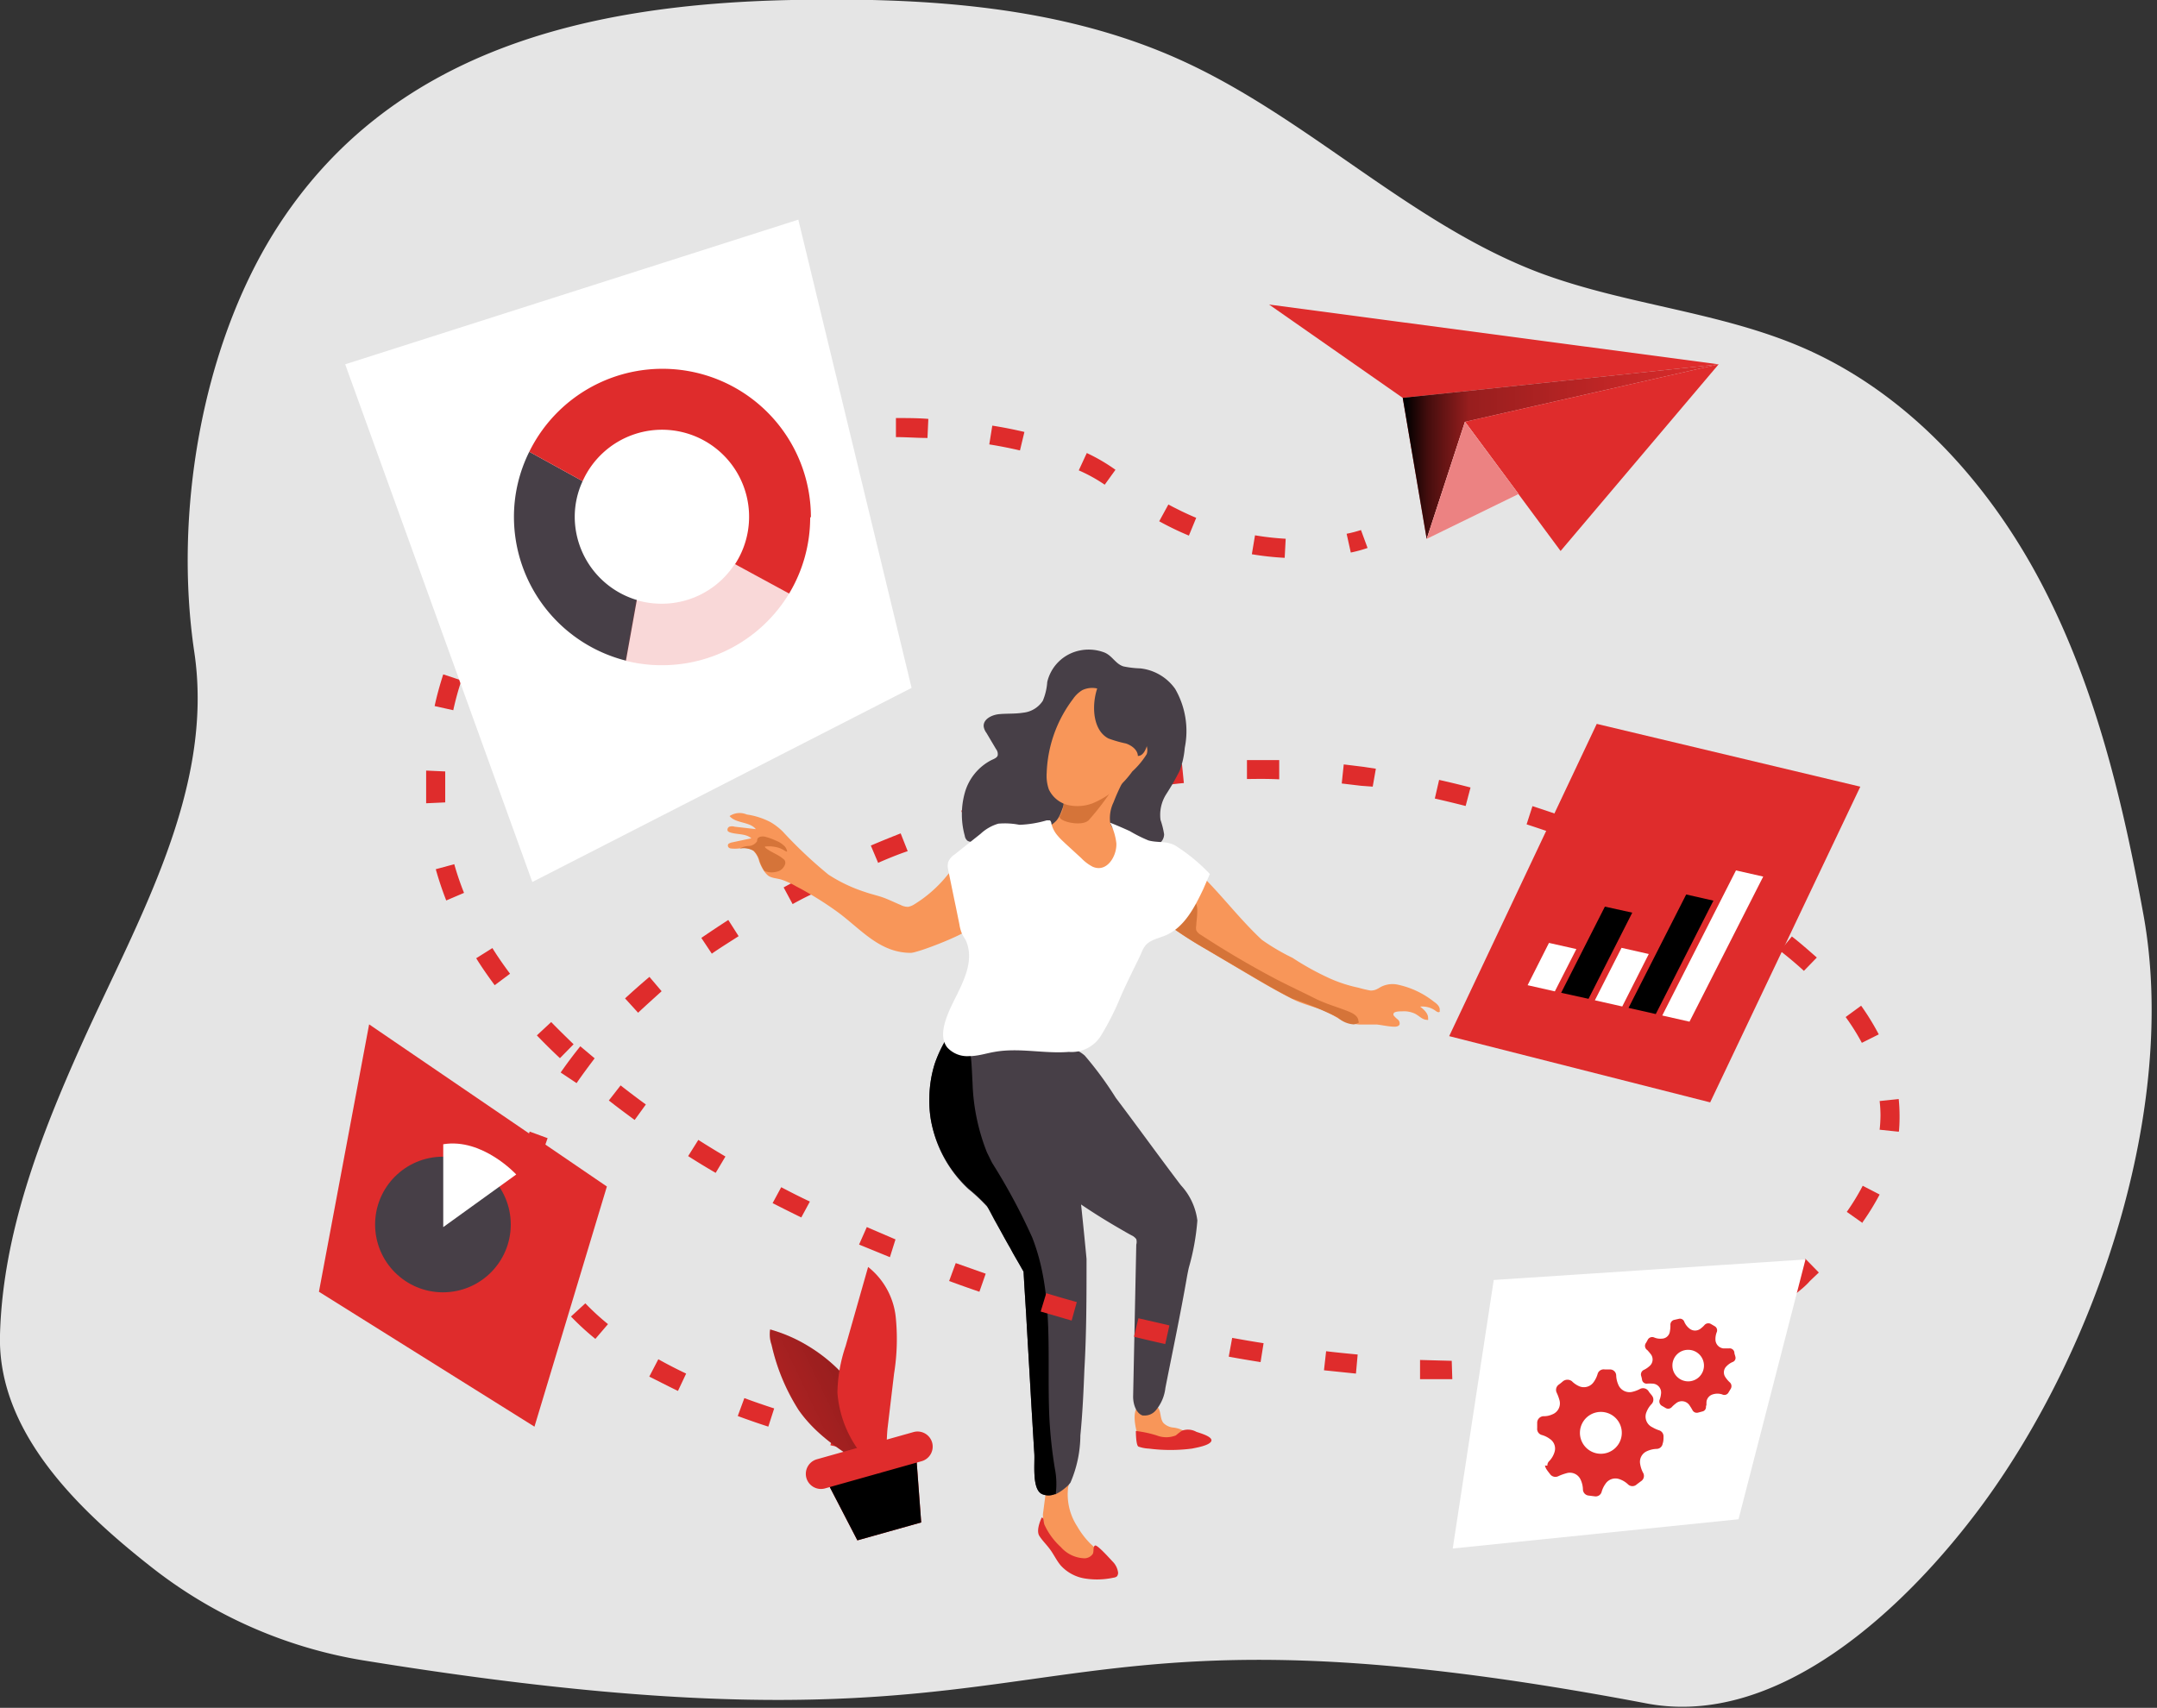 <svg xmlns="http://www.w3.org/2000/svg" width="346" height="274"><rect width="100%" height="100%" fill="#333333" stroke="none"/><defs><linearGradient id="a" x1="225.01" x2="275.68" y1="72.46" y2="72.46" gradientUnits="userSpaceOnUse"><stop offset=".01"/><stop offset=".08" stop-opacity=".69"/><stop offset=".21" stop-opacity=".32"/><stop offset="1" stop-opacity="0"/></linearGradient><linearGradient id="b" x1="-5499.43" x2="-2564.73" y1="6620.62" y2="16633.49" gradientUnits="userSpaceOnUse"><stop offset=".01"/><stop offset=".08" stop-opacity=".69"/><stop offset=".21" stop-opacity=".32"/><stop offset="1" stop-opacity="0"/></linearGradient><linearGradient id="c" x1="-2376.49" x2="-877.77" y1="63.36" y2="843.3" gradientUnits="userSpaceOnUse"><stop offset=".01"/><stop offset=".08" stop-opacity=".69"/><stop offset=".21" stop-opacity=".32"/><stop offset="1" stop-opacity="0"/></linearGradient><linearGradient id="d" x1="-2823.79" x2="-2246.71" y1="5329.01" y2="4936.5" gradientUnits="userSpaceOnUse"><stop offset=".01"/><stop offset=".08" stop-opacity=".69"/><stop offset=".21" stop-opacity=".32"/><stop offset="1" stop-opacity="0"/></linearGradient><linearGradient id="e" x1="-5093.79" x2="-5183.39" y1="566.81" y2="1245.26" gradientUnits="userSpaceOnUse"><stop offset=".01"/><stop offset=".08" stop-opacity=".69"/><stop offset=".21" stop-opacity=".32"/><stop offset="1" stop-opacity="0"/></linearGradient><linearGradient id="f" x1="-6413.85" x2="-6554.01" y1="746.56" y2="1620.92" gradientUnits="userSpaceOnUse"><stop offset=".01"/><stop offset=".08" stop-opacity=".69"/><stop offset=".21" stop-opacity=".32"/><stop offset="1" stop-opacity="0"/></linearGradient><linearGradient id="g" x1="7354.91" x2="7556.6" y1="15.47" y2="242.26" gradientUnits="userSpaceOnUse"><stop offset=".01"/><stop offset=".08" stop-opacity=".69"/><stop offset=".21" stop-opacity=".32"/><stop offset="1" stop-opacity="0"/></linearGradient><linearGradient id="h" x1="145.82" x2="106.31" y1="218.23" y2="237.21" gradientUnits="userSpaceOnUse"><stop offset=".01"/><stop offset=".13" stop-opacity=".69"/><stop offset=".25" stop-opacity=".32"/><stop offset="1" stop-opacity="0"/></linearGradient><linearGradient id="i" x1="-7072.76" x2="-6701.5" y1="29337.06" y2="28745.28" gradientUnits="userSpaceOnUse"><stop offset=".01"/><stop offset=".13" stop-opacity=".69"/><stop offset=".25" stop-opacity=".32"/><stop offset="1" stop-opacity="0"/></linearGradient></defs><path fill="#e5e5e5" d="M58.263 266.391a74.421 74.421 0 01-34.25-15.181C12.328 242.009-.392 229.611-.001 214.222c.414-16.308 6.51-32.018 13.11-46.717 8.926-19.85 21.347-40.782 18.058-62.887-3.29-22.105 1.127-48.557 12.766-67.281C62.334 7.848 94.537.695 126.74.005c21.277-.437 43.175.828 62.565 9.592 20.38 9.2 36.804 26.222 57.505 34.112 13.802 5.198 28.891 6.233 42.393 12.076 16.999 7.383 30.11 22.012 38.597 38.482 8.488 16.469 12.813 34.756 16.102 52.905 5.382 30.684-7.407 69.006-25.831 94.124-12.283 16.699-32.847 36.044-53.986 31.996-107.627-20.426-86.948 12.398-205.822-6.901z"/><path fill="#df2c2c" d="M203.57 48.86l72.111 9.592-50.673 5.382z"/><path fill="#df2c2c" d="M225.01 63.832l3.841 22.634 6.142-18.792 40.69-9.224z"/><path fill="url(#a)" d="M225.01 63.832l3.841 22.634 6.142-18.792 40.69-9.224z"/><path fill="#df2c2c" d="M250.332 88.399L234.99 67.674l40.69-9.224z"/><path fill="#fff" d="M228.85 86.463l14.744-7.2-8.602-11.593z"/><path fill="#df2c2c" d="M228.85 86.463l14.744-7.2-8.602-11.593z" opacity=".59"/><path fill="#df2c2c" d="M216.677 88.651l-.667-3.013a19.873 19.873 0 002.3-.598l1.058 2.875c-.88.304-1.779.55-2.69.736zm-93.434 140.238a121.764 121.764 0 01-4.9-1.702l1.058-2.875a116.1 116.1 0 004.785 1.656zm-14.492-5.727c-1.61-.782-3.174-1.587-4.6-2.301l1.45-2.783a73.27 73.27 0 004.462 2.3zm124.211-1.886h-5.175v-3.083l5.083.138zm10.351-.185l-.161-3.059c1.725 0 3.428-.207 5.061-.368l.253 3.059c-1.61.161-3.336.276-5.107.368zm-25.808-.713l-5.129-.529.345-3.059c1.702.207 3.381.368 5.06.529zm41.404-1.104l-.529-3.013a98.701 98.701 0 004.945-1.012l.69 2.99c-1.725.483-3.45.828-5.198 1.127zm15.112-4.048l-1.081-2.852a65.843 65.843 0 004.6-1.955l1.334 2.76a46.502 46.502 0 01-4.945 2.139zm-178.519-.414a42.398 42.398 0 01-3.91-3.588l2.3-2.117a39.477 39.477 0 003.635 3.336zm192.389-7.131l-1.886-2.438a27.335 27.335 0 002.3-1.978l1.311-1.288 2.14 2.185-1.427 1.357c-.713.828-1.656 1.564-2.53 2.254zm-202.418-5.244a26.609 26.609 0 01-1.84-5.061l2.99-.667a21.952 21.952 0 001.542 4.601zm57.276-.736l-4.946-2.024 1.242-2.807c1.541.667 3.106 1.334 4.6 1.979zm155.884-5.406l.082-.115.033.023zm-2.392-1.863a37.242 37.242 0 002.553-4.186l2.714 1.403a39.975 39.975 0 01-2.793 4.53zm-167.708.897a285.348 285.348 0 01-4.6-2.3l1.38-2.553c1.495.782 3.013 1.564 4.6 2.3zm-13.732-7.153a118.522 118.522 0 01-4.416-2.692l1.633-2.599c1.403.897 2.875 1.794 4.347 2.668zm-28.292-.897l-3.014-.576a34.103 34.103 0 011.472-5.152l2.876 1.058a31.122 31.122 0 00-1.288 4.555zm218.059-5.705l-3.06-.322c.088-.764.134-1.532.138-2.3a20.08 20.08 0 00-.138-2.3l3.06-.322c.092.894.138 1.792.138 2.691a27.17 27.17 0 01-.092 2.438zm-202.763-1.886c-1.403-1.035-2.806-2.07-4.14-3.128l1.886-2.416a143.188 143.188 0 004.048 3.06zm-11.87-7.614a71.515 71.515 0 013.152-4.209l2.3 1.932c-.989 1.311-2 2.668-2.898 3.979zm-.114-2.3a92.805 92.805 0 01-3.704-3.657l2.3-2.14c1.15 1.197 2.301 2.3 3.59 3.566zm208.835-2.461a35.17 35.17 0 00-2.599-4.14l2.484-1.818a40.29 40.29 0 012.829 4.6zm-198.392-7.13a119.128 119.128 0 013.91-3.451l1.955 2.3c-1.31 1.196-2.576 2.323-3.772 3.45zm-20.909-2.117c-1.058-1.426-2.07-2.875-2.967-4.324l2.599-1.633c.851 1.38 1.817 2.76 2.83 4.117zm210.008-2.3a61.054 61.054 0 00-3.818-3.22l1.886-2.3c1.426 1.103 2.76 2.3 4.003 3.38zm-176.862-5.29a201.073 201.073 0 014.324-2.876l1.656 2.6c-1.38.896-2.92 1.84-4.301 2.806zm164.74-3.704a99.047 99.047 0 00-4.37-2.553l1.495-2.692c1.541.852 3.059 1.749 4.485 2.623zm-150.088-1.702l-1.449-2.691c1.495-.829 3.06-1.634 4.6-2.3l1.38 2.76c-1.518.598-3.082 1.403-4.53 2.208zm-55.573-.598a53.449 53.449 0 01-1.679-5.015l2.967-.805a45.103 45.103 0 001.565 4.6zm192.251-4.808l-4.6-2.047 1.196-2.83c1.587.691 3.197 1.381 4.738 2.094zm-122.946-1.173l-1.196-2.829a173.651 173.651 0 014.785-1.955l1.127 2.852c-1.564.53-3.197 1.196-4.716 1.863zm108.823-4.6a235.3 235.3 0 00-4.831-1.633l.944-2.922a203.12 203.12 0 014.899 1.657zm-95.505-3.841c1.657-.53 3.313-1.059 4.969-1.542l.874 2.945c-1.541.552-3.266 1.058-4.876 1.518zm80.899-.737a194.074 194.074 0 00-4.946-1.196l.69-2.99c1.656.368 3.359.782 5.038 1.22zm-166.742-.437v-5.244l3.06.138v4.968zm101.508 0l-.69-2.806c1.679-.39 3.381-.759 5.06-1.104l.598 3.013c-1.656.207-3.335.575-4.968.943zm50.328-2.668l-1.886-.138-3.082-.368.322-3.06 3.197.392 1.955.299zm-35.331 0l-.414-3.036c1.725-.23 3.45-.414 5.153-.575l.299 3.036c-1.68.138-3.359.437-5.038.552zm15.159-4.255h5.175v3.082c-1.794-.092-3.496-.069-5.175-.046zM69.717 113.28c.368-1.725.851-3.427 1.38-5.083l2.921.966a45.702 45.702 0 00-1.31 4.784zm8.28-13.157l.003-.003.044.026zM75.4 98.606a52.133 52.133 0 012.898-4.417l2.484 1.818A44.417 44.417 0 0078 100.12zm130.674-9.109a45.533 45.533 0 01-5.267-.575l.506-3.036a44.91 44.91 0 004.922.552zM85.358 86.323c1.289-1.15 2.646-2.3 4.072-3.359l1.84 2.462c-1.334 1.035-2.645 2.093-3.841 3.197zm105.35-.391a47.454 47.454 0 01-4.762-2.3l1.472-2.692a49.527 49.527 0 004.463 2.14zm-92.422-8.58a286.263 286.263 0 014.6-2.3l1.242 2.806c-1.426.736-2.967 1.472-4.393 2.208zm78.92.414a25.108 25.108 0 00-4.164-2.3l1.288-2.783a28.968 28.968 0 014.601 2.69zM112.8 71.463a145.27 145.27 0 015.037-1.38l.713 2.99a83.685 83.685 0 00-4.853 1.335zm50.811.805a71.767 71.767 0 00-4.922-.966l.483-3.013c1.771.276 3.496.621 5.152 1.012zm-35.446-4.14c1.702-.23 3.45-.437 5.176-.598l.276 3.06c-1.794.275-3.474.275-5.015.574zm20.61 2.14c-1.656 0-3.358-.139-5.06-.139V67.07c1.748 0 3.496 0 5.198.138zm-12.999 162.187l-2.576-.575.76-2.99c.827.23 1.632.437 2.46.621z"/><path fill="#473f47" d="M167.987 109.422a9.474 9.474 0 01-.713 3.013 4.28 4.28 0 01-3.151 1.91c-1.266.206-2.554.114-3.819.23-1.265.114-2.645.85-2.507 2.023a2.3 2.3 0 00.437.99l1.541 2.599c.2.254.298.574.276.897 0 .437-.575.667-.989.85a8.441 8.441 0 00-4.301 5.268 12.881 12.881 0 000 6.9 1.197 1.197 0 00.46.806c.211.115.45.17.69.161a5.453 5.453 0 013.588 2.3 33.744 33.744 0 012.14 3.91 21.599 21.599 0 0017.573 11.387 4.185 4.185 0 001.771-.208 3.496 3.496 0 001.564-1.587c1.587-2.898 1.127-6.371 1.242-9.545a12.26 12.26 0 01.874-4.6c.368-.829.713-.875 1.242-1.358a1.84 1.84 0 00.828-1.518 13.2 13.2 0 00-.575-2.3 6.187 6.187 0 01.92-4.14 40 40 0 002.14-3.727c.448-1.19.727-2.436.828-3.703a13.525 13.525 0 00-1.541-9.454 7.89 7.89 0 00-5.59-3.29 15.342 15.342 0 01-2.714-.321c-1.357-.437-1.817-1.84-3.243-2.3a7.062 7.062 0 00-3.842-.23 6.717 6.717 0 00-5.13 5.037z"/><path fill="#f89659" d="M174.904 247.665a10.72 10.72 0 012.139 2.553.92.92 0 01.138.598c0 .322-.437.506-.782.598a6.601 6.601 0 01-7.453-3.243 9.2 9.2 0 01-1.656-5.199l.391-2.99c.047-.465.156-.92.322-1.357a4.6 4.6 0 01.851-1.15 6.578 6.578 0 012.024-1.541.414.414 0 01.276 0c.184 0 .276.23.322.39a5.153 5.153 0 01-.138 2.3 9.385 9.385 0 001.45 6.257 13.502 13.502 0 002.116 2.784zm7.71-16.933c.044.232.138.452.276.644.12.159.279.285.46.368a4.784 4.784 0 002.484.322c1.035 0 2.047-.207 3.06-.368a1.702 1.702 0 001.449-.782 1.242 1.242 0 00-.621-1.426 4.324 4.324 0 00-1.61-.46 2.576 2.576 0 01-1.496-.736c-.575-.713-.322-1.84-.92-2.53a2.875 2.875 0 00-2.599-.437c-1.863.575-.874 4.094-.483 5.405z"/><path fill="#473f47" d="M190.71 203.34c-.115.483-.207.966-.299 1.45-1.035 5.98-2.3 11.937-3.473 17.895a6.74 6.74 0 01-1.518 3.565 2.3 2.3 0 01-1.932.851h-.207c-.967-.322-1.519-1.679-1.519-3.036l.506-24.382c.08-.286.08-.588 0-.874a1.886 1.886 0 00-.736-.598c-.69-.368-1.357-.76-2.024-1.15a100.732 100.732 0 01-6.003-3.75 107.012 107.012 0 01-7.637-5.635 10.42 10.42 0 01-4.071-4.6 73.85 73.85 0 00-2.806-6.901 56.746 56.746 0 00-4.325-8.189c-.207-.299-.989-1.817-1.426-1.886l16.723 1.84a5.75 5.75 0 014.048 1.426 56.21 56.21 0 014.968 6.763c3.474 4.6 6.9 9.362 10.443 14.031a10.168 10.168 0 012.645 5.659 37.84 37.84 0 01-1.357 7.521z"/><path fill="#473f47" d="M171.713 237.862a3.91 3.91 0 01-.805.828c-.473.413-1 .76-1.564 1.035h-.161c-.64.265-1.36.265-2.001 0-1.68-.713-1.173-4.83-1.265-6.44-.161-2.53-.3-5.038-.46-7.568-.276-4.922-.575-9.845-.851-14.79-.138-2.3-.3-4.6-.414-6.9l-.852-1.496-.39-.667-.46-.805-.484-.897c-.276-.46-.552-.966-.85-1.495-.484-.897-.944-1.84-1.427-2.76a17.103 17.103 0 00-1.012-1.795 4.329 4.329 0 00-.414-.552 28.315 28.315 0 00-2.967-2.783 19.804 19.804 0 01-6.027-11.179 18.401 18.401 0 01-.23-3.542c.025-1.843.32-3.672.874-5.429.435-1.254.99-2.463 1.656-3.611a9.66 9.66 0 012.07-2.714 5.221 5.221 0 011.335-.897c3.174-1.45 6.394 2.162 8.603 4.071 2.208 1.91 6.026 4.6 7.222 7.476 1.196 2.875 3.45 27.027 3.45 27.027 0 5.934 0 11.87-.345 17.78-.138 3.52-.299 7.04-.644 10.536a19.391 19.391 0 01-1.587 7.567z"/><path fill="url(#b)" d="M169.344 239.724h-.161c-.64.264-1.36.264-2.001 0-1.68-.713-1.173-4.83-1.265-6.441-.161-2.53-.3-5.037-.46-7.568-.276-4.922-.575-9.844-.851-14.79-.138-2.3-.3-4.6-.414-6.9l-.852-1.496-.39-.667-.46-.805-.484-.897c-.276-.46-.552-.966-.85-1.495l-1.634-2.921-1.219-2.3a28.324 28.324 0 00-2.967-2.784 19.805 19.805 0 01-6.027-11.064 18.401 18.401 0 01-.23-3.542c.025-1.842.32-3.671.874-5.428.435-1.255.99-2.464 1.656-3.612a9.66 9.66 0 012.07-2.714c.186.17.348.363.484.575 1.748 2.507 1.656 5.797 1.84 8.856a32.938 32.938 0 002.3 11.133l.621 1.265c.083.18.175.357.276.529a96.479 96.479 0 016.372 11.869c3.611 9.2 2.3 19.276 2.76 29.029.142 2.697.434 5.385.874 8.05.271 1.356.318 2.747.138 4.118z"/><path fill="#f89659" d="M220.862 164.377h-2.807a8.974 8.974 0 01-2.806-.69c-.851-.391-1.564-.99-2.438-1.357-1.794-.782-3.75-1.15-5.498-2.048-2.645-1.334-5.198-2.852-7.728-4.347l-6.119-3.634a68.352 68.352 0 01-6.003-3.864l-1.127-.875c-.553-.46-1.243-.966-1.933-.759a2.3 2.3 0 00-.736.552 7.959 7.959 0 00-1.472 3.727 13.795 13.795 0 01-1.357 3.358c-1.127 2.07-2.185 4.186-3.404 6.188a16.998 16.998 0 01-3.68 5.221 5.428 5.428 0 01-3.313.575 38.455 38.455 0 00-7.337-.276c-1.12.264-2.258.449-3.405.552a8.418 8.418 0 01-4.9-1.702c-1.241-.966-.69-2.3-.183-3.565 1.932-5.038 3.841-7.982 1.587-13.157.437 1.012-8.925 4.6-10.098 4.6-4.9 0-7.82-3.588-11.501-6.372a53.785 53.785 0 00-6.9-4.301 13.21 13.21 0 00-2.3-1.058c-.76-.253-1.749-.23-2.301-.76-.23-.21-.431-.45-.598-.712a7.085 7.085 0 01-.736-1.518 3.565 3.565 0 00-.943-1.68 3.128 3.128 0 00-2.3-.345c-.42.046-.845.046-1.266 0a.553.553 0 01-.414-.207.437.437 0 010-.529c.16-.109.34-.187.53-.23l3.15-.667c-.896-.782-2.3-.575-3.404-.943a.851.851 0 01-.39-.23.529.529 0 01.275-.69c.27-.082.559-.082.828 0l3.405.391c-1.012-1.242-3.174-.874-4.21-2.093a2.898 2.898 0 012.76-.253c1.326.189 2.609.601 3.796 1.219.721.42 1.386.93 1.978 1.518a71.835 71.835 0 007.315 6.9 24.364 24.364 0 005.842 2.784c.897.322 1.84.53 2.738.828.897.3 2.024.851 3.013 1.265.368.196.779.299 1.196.3.334-.065.654-.19.943-.369a20.818 20.818 0 005.428-4.807c1.634-1.932 3.543-3.635 5.268-5.475a7.176 7.176 0 012.438-1.863c1.748-.598 3.611.276 5.475.345a5.543 5.543 0 004.209-1.633c1.081-1.265 1.035-3.151 2.3-4.416a5.268 5.268 0 012.553-1.334 20.885 20.885 0 003.06-1.266c.782-.368 1.77-.713 2.46-.184a.759.759 0 01.346.644c-.005.224-.077.44-.207.622-.49.957-.927 1.94-1.311 2.944a5.842 5.842 0 00-.552 3.266c.322 1.587 2.3 2.484 3.634 3.06 1.932.827 4.071.965 6.004 1.748a15.87 15.87 0 015.083 3.726c2.3 2.3 4.21 4.6 6.303 6.9 1.058 1.15 2.139 2.3 3.312 3.382a34.672 34.672 0 004.922 2.898 44.346 44.346 0 005.958 3.29 22.681 22.681 0 004.6 1.494c.644.186 1.296.34 1.955.46.69 0 1.059-.23 1.634-.575a4.071 4.071 0 012.852-.345 13.988 13.988 0 015.681 2.715c.483.322 1.012.805.92 1.38a.362.362 0 010 .23c-.184.16-.46 0-.667-.161a3.611 3.611 0 00-2.461-.667c.644.506 1.334 1.127 1.265 1.932a.254.254 0 010 .184.227.227 0 01-.207 0c-.713 0-1.242-.667-1.909-.99a4.21 4.21 0 00-2.07-.367c-.322 0-1.357 0-1.357.414a.365.365 0 000 .207c.192.25.417.474.667.667a.811.811 0 01.299.828c-.161.322-.598.368-.966.345-.966-.046-1.794-.253-2.668-.345z"/><path fill="#d57439" d="M217.97 164.055a2.117 2.117 0 01-.827.299 4.186 4.186 0 01-2.554-1.104 58.298 58.298 0 00-7.314-3.036c-2.646-1.334-5.199-2.853-7.729-4.348l-6.072-3.565a68.34 68.34 0 01-6.004-3.864c.529.39 2.714-2.922 3.082-3.22 2.14-1.749 1.38 2 1.334 3.266-.046.25-.046.508 0 .759.166.327.432.593.76.759a147.638 147.638 0 0011.937 7.038c2.07 1.082 4.21 2.07 6.303 3.129 1.725.874 3.588 1.38 5.383 2.093.759.299 1.61.759 1.633 1.564a.78.78 0 01.069.23zm-47.387-35.469a3.956 3.956 0 01-.552 2.3c-.599.805 3.404 1.863 4.6.713a42.091 42.091 0 003.45-4.439z"/><path fill="#f89659" d="M175.326 128.858a6.901 6.901 0 01-4.026.299 4.6 4.6 0 01-3.059-2.507 6.648 6.648 0 01-.345-2.623 20.817 20.817 0 014.232-11.892 4.761 4.761 0 011.473-1.403 3.634 3.634 0 012.553-.23 7.82 7.82 0 014.14 2.714 21.162 21.162 0 012.622 4.256c.506.943 1.45 2.438 1.012 3.542a13.225 13.225 0 01-2.3 2.76 15.02 15.02 0 01-6.302 5.084z"/><path fill="#fff" d="M176.587 166.192a5.542 5.542 0 01-5.13 2.576c-3.979.322-7.981-.713-11.937 0-1.22.207-2.3.575-3.635.667h-.345a4.323 4.323 0 01-3.611-1.403c-1.242-1.633-.46-3.98.345-5.888 1.495-3.428 4.301-7.361 2.691-11.18-.207-.413-.483-.781-.667-1.195a5.76 5.76 0 01-.39-1.403l-.599-2.945c-.414-1.955-.805-3.91-1.219-5.888a2.622 2.622 0 010-1.196c.203-.515.566-.95 1.035-1.243l4.163-3.312a7.108 7.108 0 012.853-1.633 11.984 11.984 0 013.381.184 17.69 17.69 0 004.37-.713h.53c.143.14.225.33.23.529.16.647.457 1.251.873 1.771.298.367.621.713.967 1.035l.437.414 2.507 2.3a7.04 7.04 0 001.817 1.38c2.3 1.036 3.933-1.725 3.818-3.772a9.41 9.41 0 00-1.012-3.289c1.058.414 2.116.874 3.175 1.357a22.66 22.66 0 002.99 1.495c1.61.437 3.151 0 4.6 1.012a28.937 28.937 0 015.245 4.37l-1.058 2.439c-1.404 2.944-3.037 6.119-6.027 7.407-.782.322-1.587.529-2.3.897-1.288.644-1.426 1.656-2.001 2.806-.99 2.001-1.978 4.002-2.876 6.027a44.181 44.181 0 01-3.22 6.394z"/><path fill="url(#c)" d="M180.746 137.413a1.91 1.91 0 01.69-.529c.219-.057.449-.057.667 0 2.899.23 5.797.552 8.672.943-3.565-3.174-9.2-3.036-13.019-5.727-.529.99 0 2.14.276 3.22.161.975.161 1.97 0 2.945a2.806 2.806 0 002.714-.852z"/><path fill="#d57439" d="M124.509 139.875c-.637.167-1.31.11-1.91-.16a6.602 6.602 0 01-.736-1.519 3.565 3.565 0 00-.943-1.679 3.151 3.151 0 00-2.3-.345 2.83 2.83 0 011.45-.437 1.702 1.702 0 001.38-.782c0-.184 0-.414.23-.575.23-.161.597-.207.92-.161a9.69 9.69 0 011.885.667c.434.16.832.402 1.174.713a1.518 1.518 0 01.598 1.035c-.207 0-.506-.23-.713-.345a4.094 4.094 0 00-.828-.322 5.29 5.29 0 00-1.795-.161h-.207c-.023 0 0 .207.138.276.851.667 1.933.99 2.76 1.702.135.08.24.2.3.345a.784.784 0 010 .598 1.817 1.817 0 01-1.403 1.15z"/><path fill="#df2c2c" d="M191.907 229.723a2.76 2.76 0 00-2.3-.184c-.345.232-.675.486-.99.759a4.186 4.186 0 01-3.082 0 18.562 18.562 0 00-3.335-.713s0 2.3.414 2.507a5.865 5.865 0 001.68.322c2.29.295 4.609.295 6.9 0 .644-.138 2.806-.483 3.105-1.196.3-.713-1.794-1.288-2.392-1.495zm-13.315 20.934c.415.462.68 1.04.76 1.656a.92.92 0 01-.185.598 1.058 1.058 0 01-.529.207 12.38 12.38 0 01-4.6.138 6.648 6.648 0 01-3.91-2.116c-.668-.805-1.105-1.771-1.726-2.6-.62-.828-1.196-1.357-1.679-2.116-.483-.759 0-2.116.368-2.944.414 0 .276.805.46 1.173a11.11 11.11 0 002.622 3.565 5.245 5.245 0 003.773 1.795 1.633 1.633 0 001.334-.69c.23-.369 0-1.22.39-1.358.392-.138 2.554 2.324 2.922 2.692z"/><path fill="url(#d)" d="M183.581 227.1h-.207c-.966-.322-1.518-1.68-1.518-3.037l.414-24.382c.08-.286.08-.588 0-.874a1.887 1.887 0 00-.736-.598c-.69-.368-1.357-.759-2.024-1.15a100.742 100.742 0 01-6.004-3.75l-1.196-9.729s12.122 8.028 13.387 11.8c1.265 3.772-2.116 31.72-2.116 31.72z"/><path fill="#473f47" d="M177.806 118.481c.914.338 1.852.607 2.806.805.943.322 1.886 1.036 1.91 2.002.804 0 1.241-.92 1.471-1.68a16.56 16.56 0 00.92-3.933 6.072 6.072 0 00-.92-3.841c-1.31-1.863-6.164-5.36-7.705-2.093-1.173 2.53-1.311 7.268 1.518 8.74z"/><path fill="#df2c2c" d="M202.206 218.537c-1.702-.276-3.404-.552-5.106-.874l.552-3.013c1.68.299 3.358.598 5.037.851zm-15.292-2.897a197.342 197.342 0 01-5.014-1.173l.713-2.967 4.969 1.15zm-15.016-3.767l-4.968-1.449.897-2.944c1.633.506 3.266.966 4.9 1.426zm-14.795-4.623a204.052 204.052 0 01-4.853-1.725l1.058-2.875 4.808 1.702zm75.357-41.012l23.67-50.098 42.277 10.075-24.083 50.65z"/><path fill="#fff" d="M55.37 58.449l72.686-23.209 18.172 75.125-60.84 31.144z"/><path fill="#df2c2c" d="M51.16 207.249l34.572 21.645 11.616-38.529-38.137-26.015z"/><path fill="#fff" d="M233.03 248.442l6.579-43.083 50.006-3.289-10.742 41.68zm16.38-89.387l-4.37-.99 3.427-6.785 4.394.99z"/><path fill="#df2c2c" d="M254.813 160.25l-4.393-.966 7.016-13.824 4.393.966z"/><path fill="#fff" d="M260.223 161.478l-4.393-.99 4.278-8.418 4.37.99z"/><path fill="#df2c2c" d="M265.6 162.694l-4.37-.99 9.247-18.194 4.37.99z"/><path fill="url(#e)" d="M254.813 160.25l-4.393-.966 7.016-13.824 4.393.966z"/><path fill="url(#f)" d="M265.6 162.694l-4.37-.99 9.247-18.194 4.37.99z"/><path fill="#fff" d="M271.01 163.917l-4.37-.989 11.823-23.278 4.37.99z"/><path fill="#473f47" d="M92.193 82.992a13.595 13.595 0 011.265-5.797l-8.557-4.715a23.416 23.416 0 00-2.46 10.512 23.807 23.807 0 0017.964 23.002l1.748-9.73a13.962 13.962 0 01-9.96-13.272z"/><path fill="#df2c2c" d="M126.581 95.227a23.83 23.83 0 01-20.448 11.501 23.5 23.5 0 01-5.843-.736l1.748-9.73c1.328.398 2.708.6 4.095.599a13.94 13.94 0 0011.776-6.441z" opacity=".18"/><path fill="#df2c2c" d="M129.96 82.994a23.715 23.715 0 01-3.38 12.237l-8.672-4.716a13.963 13.963 0 10-24.451-13.318L84.9 72.482a23.807 23.807 0 0145.176 10.512zm118.251 152.159a.943.943 0 01.276-.713 3.57 3.57 0 00.897-1.564 1.84 1.84 0 00-.759-2.002 3.887 3.887 0 00-1.31-.644 1.012 1.012 0 01-.737-1.104v-.92a1.058 1.058 0 011.127-.989 3.22 3.22 0 001.311-.299 1.886 1.886 0 001.127-2.3 7.2 7.2 0 00-.437-1.173 1.035 1.035 0 01.322-1.288c.24-.172.47-.356.69-.552a1.173 1.173 0 011.427 0c.336.34.734.613 1.173.805a1.91 1.91 0 002.3-.644c.304-.417.53-.884.667-1.38a1.012 1.012 0 011.15-.668h.92a.99.99 0 01.897.99c.025.594.182 1.176.46 1.702a1.955 1.955 0 002.025.92 5.06 5.06 0 001.288-.46 1.058 1.058 0 011.426.345c.16.276.414.506.598.782a1.035 1.035 0 01-.115 1.265 3.725 3.725 0 00-.805 1.242 1.886 1.886 0 00.92 2.484c.335.198.69.36 1.058.483a1.012 1.012 0 01.736 1.012c0 .368 0 .736-.138 1.128a.99.99 0 01-1.012.85 4.026 4.026 0 00-1.564.392 1.863 1.863 0 00-1.035 2.024c.074.472.221.93.437 1.357a1.01 1.01 0 01-.322 1.426l-.644.483a1.012 1.012 0 01-1.427 0 3.68 3.68 0 00-1.31-.805 1.908 1.908 0 00-2.3.736 4.05 4.05 0 00-.622 1.311.989.989 0 01-1.081.69l-1.081-.138a1.012 1.012 0 01-.828-.92 3.933 3.933 0 00-.368-1.61 1.886 1.886 0 00-2.3-1.035 8.325 8.325 0 00-1.266.46 1.058 1.058 0 01-1.265-.23c-.23-.3-.46-.575-.667-.897a2.14 2.14 0 01-.23-.575zm6.731-8.071a3.358 3.358 0 101.803-.555h.023a3.358 3.358 0 00-1.826.555zm18.709-1.684a2.3 2.3 0 010 .391.713.713 0 01-.575.667l-.69.184a.783.783 0 01-.92-.437 9.261 9.261 0 00-.506-.805 1.471 1.471 0 00-2.139-.23 5.01 5.01 0 00-.644.575.782.782 0 01-.99.161l-.551-.322a.828.828 0 01-.391-1.081c.113-.32.182-.652.207-.99a1.426 1.426 0 00-1.265-1.517 8.515 8.515 0 00-1.081 0 .736.736 0 01-.713-.667 4.208 4.208 0 00-.138-.575.805.805 0 01.437-.967 3.77 3.77 0 00.943-.644 1.38 1.38 0 00.207-1.817 8.923 8.923 0 00-.598-.713.805.805 0 01-.184-1.196l.276-.506a.805.805 0 011.012-.322c.392.165.819.228 1.242.184a1.311 1.311 0 001.242-1.012c.085-.377.123-.764.115-1.15a.805.805 0 01.529-.828l.805-.184a.736.736 0 01.897.483c.178.413.455.776.805 1.058a1.426 1.426 0 001.84 0c.208-.158.4-.335.575-.53a.828.828 0 011.013-.206l.667.39a.759.759 0 01.299.944 3.014 3.014 0 00-.207 1.173 1.45 1.45 0 001.242 1.426h.966a.76.76 0 01.828.644c0 .23.115.46.16.69a.69.69 0 01-.436.851c-.374.16-.71.395-.99.69a1.357 1.357 0 00-.23 1.657c.2.32.44.614.714.874a.828.828 0 01.184 1.104l-.322.529a.758.758 0 01-1.035.345 2.46 2.46 0 00-1.518 0 1.425 1.425 0 00-.99 1.104 4.44 4.44 0 000 .782zm-2.852-8.833a2.507 2.507 0 00-2.53 2.507 2.53 2.53 0 102.53-2.507z"/><path fill="#473f47" d="M71.05 207.34c6.009 0 10.88-4.871 10.88-10.88s-4.871-10.88-10.88-10.88-10.88 4.871-10.88 10.88 4.871 10.88 10.88 10.88z"/><path fill="#fff" d="M71.1 183.582v13.295l11.708-8.442s-5.405-5.888-11.708-4.853z"/><path fill="#df2c2c" d="M146.962 233.45l-14.422 4.048 4.991 9.638 10.236-2.875z"/><path fill="url(#g)" d="M146.962 233.45l-14.422 4.048 4.991 9.638 10.236-2.875z"/><path fill="#df2c2c" d="M123.54 213.3c-.13.827-.05 1.673.23 2.461a32.594 32.594 0 004.325 10.443c3.197 4.6 8.189 7.476 13.02 10.259-.415-.345-.346-2.898-.415-3.473l-.345-3.405a11.984 11.984 0 00-2.047-4.991 25.602 25.602 0 00-8.465-8.51 24.428 24.428 0 00-6.302-2.784z"/><path fill="url(#h)" d="M123.54 213.3c-.13.827-.05 1.673.23 2.461a32.594 32.594 0 004.325 10.443c3.197 4.6 8.189 7.476 13.02 10.259-.415-.345-.346-2.898-.415-3.473l-.345-3.405a11.984 11.984 0 00-2.047-4.991 25.602 25.602 0 00-8.465-8.51 24.428 24.428 0 00-6.302-2.784z"/><path fill="#df2c2c" d="M143.416 220.383c.491-3.042.576-6.136.253-9.2a11.846 11.846 0 00-4.417-7.913l-3.61 12.697a24.452 24.452 0 00-1.312 7.476 18.034 18.034 0 006.9 12.858c1.15-1.817.898-5.083 1.15-7.223z"/><path fill="url(#i)" d="M143.416 220.383c.491-3.042.576-6.136.253-9.2a11.846 11.846 0 00-4.417-7.913l-3.61 12.697a24.452 24.452 0 00-1.312 7.476 18.034 18.034 0 006.9 12.858c1.15-1.817.898-5.083 1.15-7.223z"/><path fill="#df2c2c" d="M146.516 229.766l-15.476 4.36a2.432 2.432 0 00-1.689 2.996 2.432 2.432 0 003.005 1.675l15.476-4.36a2.432 2.432 0 001.689-2.996 2.432 2.432 0 00-3.005-1.675z"/></svg>